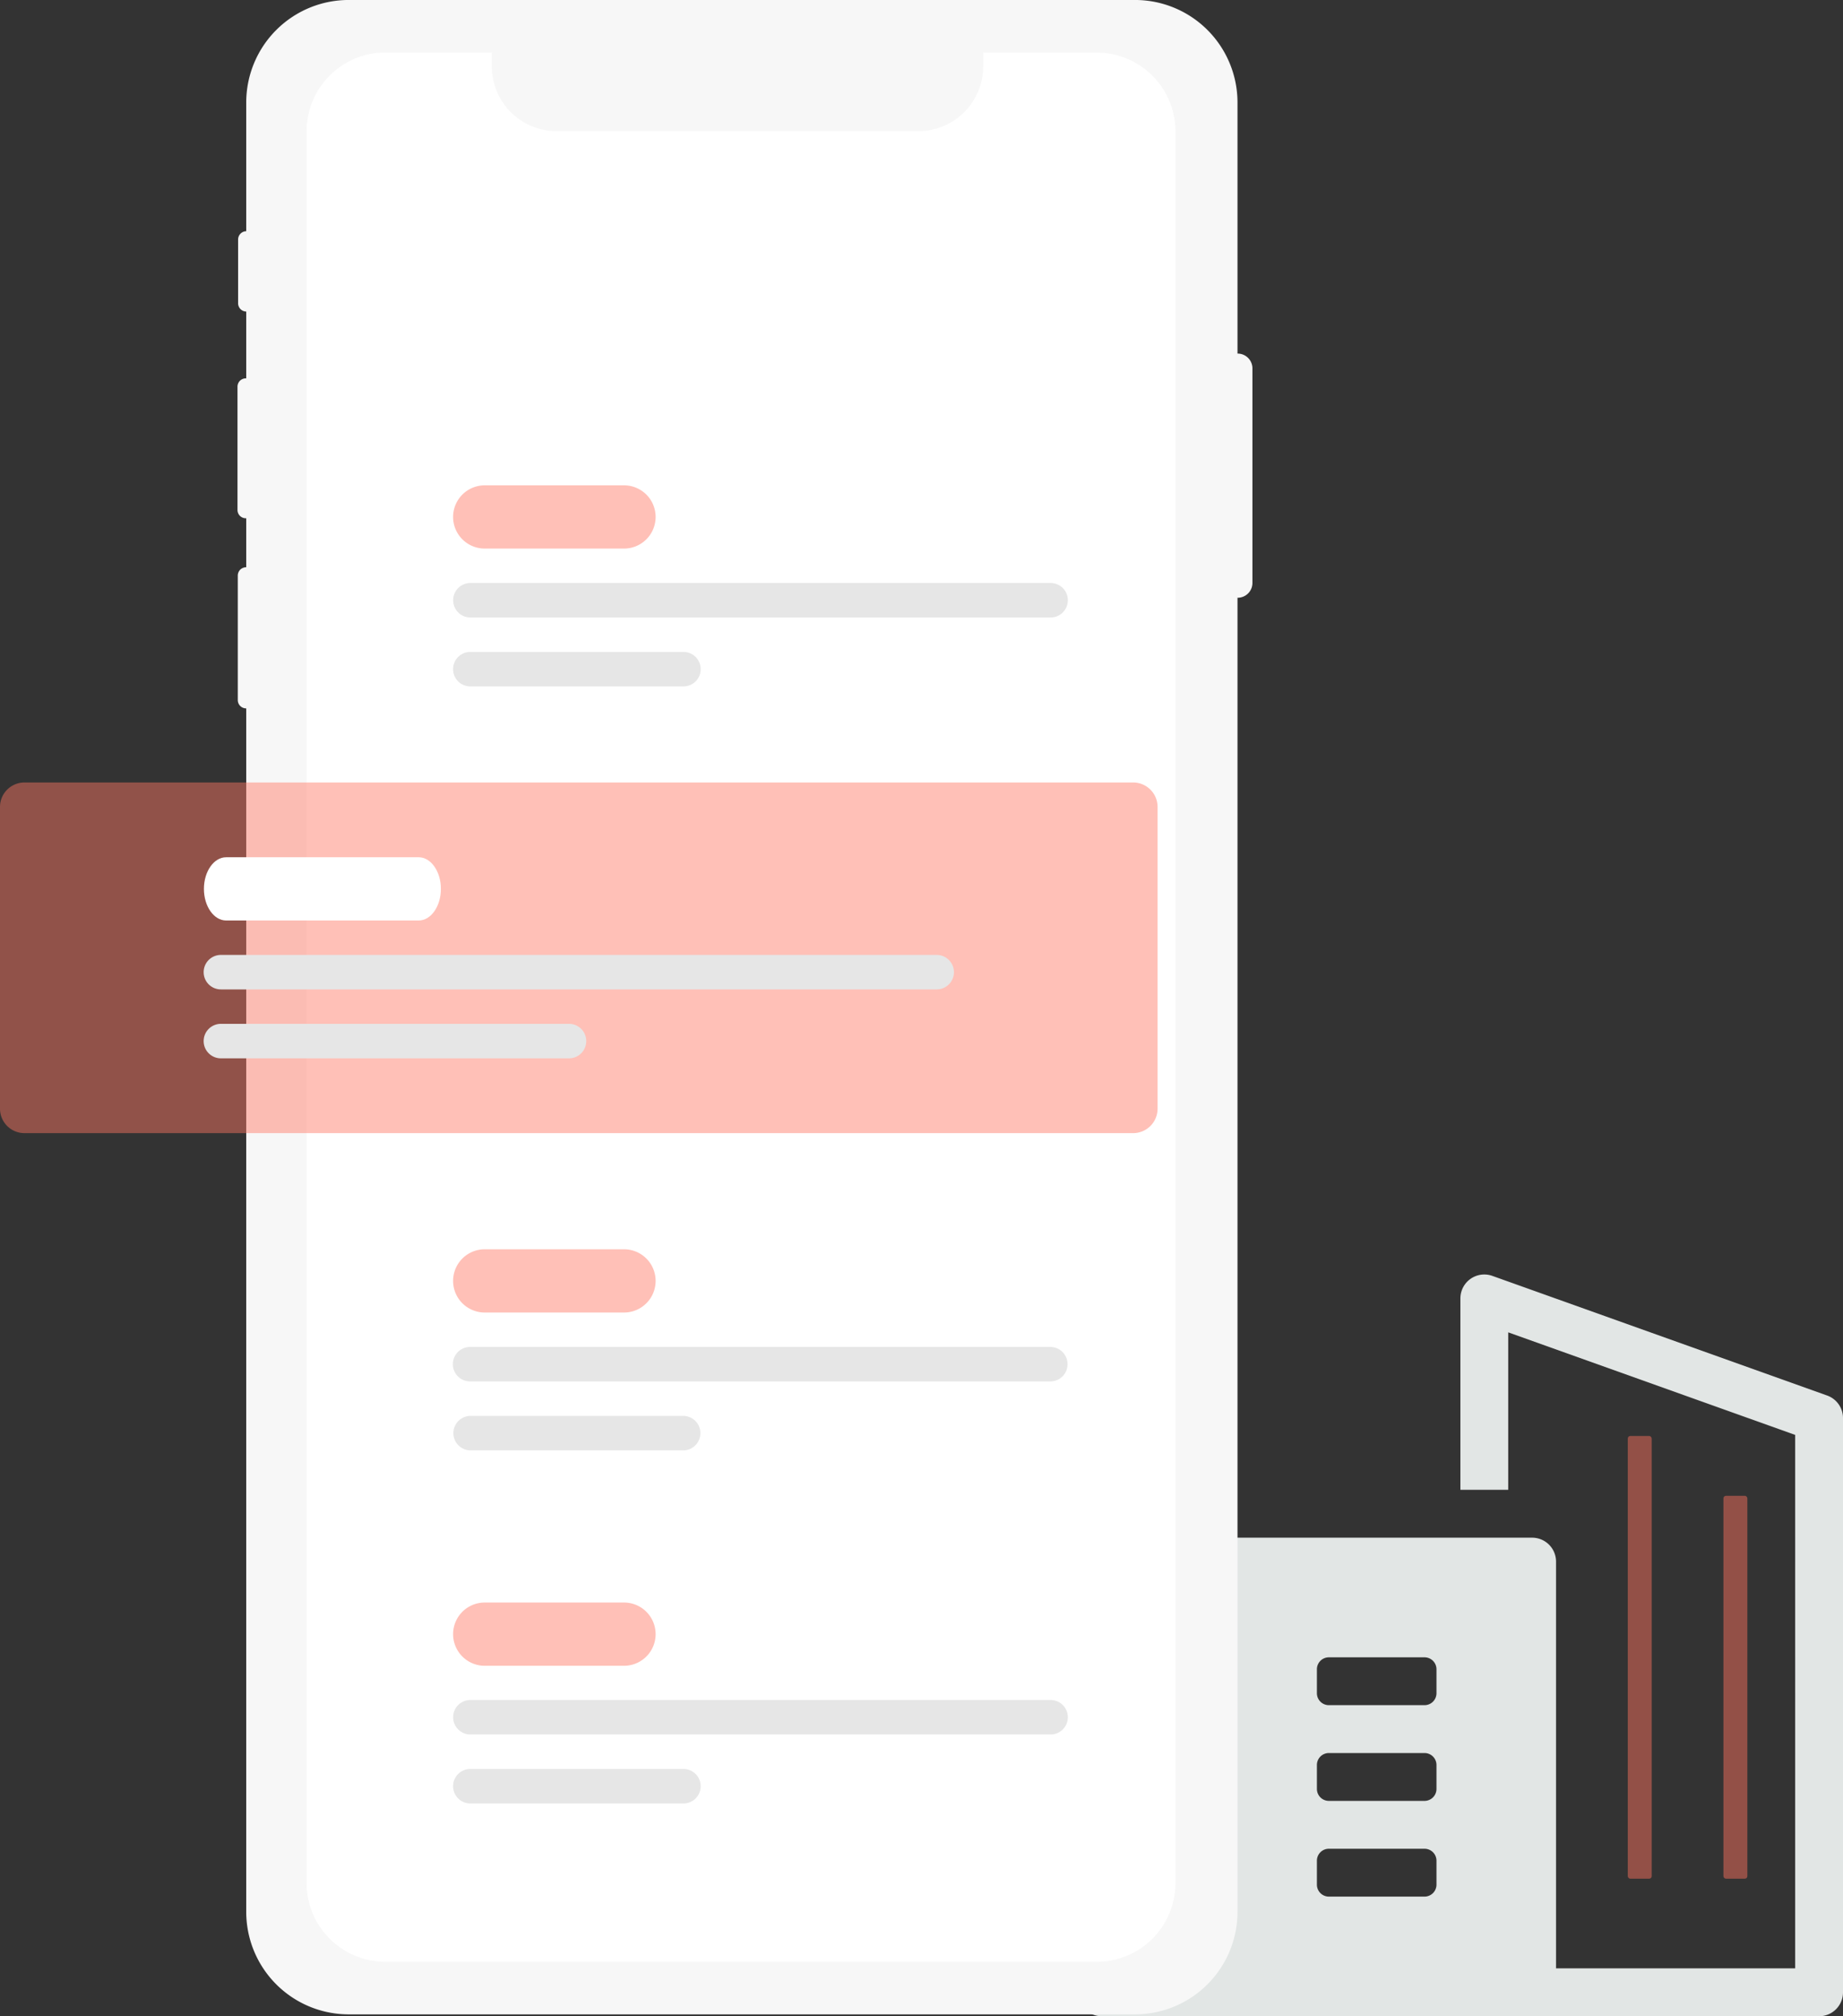 <svg xmlns="http://www.w3.org/2000/svg" width="375" height="410" viewBox="0 0 375 410">
  <rect x="0" y="0" width="375" height="410" fill="#333333" stroke="none"/>
  <g id="undraw_note_list_re_r4u9" transform="translate(-63.142 0)">
    <g id="new-construction-3" transform="translate(282.438 259.165)">
      <rect id="Rectangle_389" data-name="Rectangle 389" width="4.866" height="90.017" rx="0.5" transform="translate(111.913 32.845)" fill="#ff725f" opacity="0.47"/>
      <rect id="Rectangle_390" data-name="Rectangle 390" width="4.866" height="77.852" rx="0.5" transform="translate(131.376 45.009)" fill="#ff725f" opacity="0.47"/>
      <path id="Path_796" data-name="Path 796" d="M152.474,24.613,84.353.284a4.866,4.866,0,0,0-6.5,4.579V43.789h9.732V11.767l58.389,20.855V141.1H97.315V58.386A4.866,4.866,0,0,0,92.45,53.52H29.195a4.866,4.866,0,0,0-4.866,4.866V141.1H14.6V77.849H4.866A4.866,4.866,0,0,0,0,82.715V145.97a4.866,4.866,0,0,0,4.866,4.866H150.839a4.866,4.866,0,0,0,4.866-4.866V29.191A4.866,4.866,0,0,0,152.474,24.613ZM70.554,126.507H51.091a2.433,2.433,0,0,1-2.433-2.433v-4.866a2.433,2.433,0,0,1,2.433-2.433H70.554a2.433,2.433,0,0,1,2.433,2.433v4.866A2.433,2.433,0,0,1,70.554,126.507Zm0-19.463H51.091a2.433,2.433,0,0,1-2.433-2.433V99.745a2.433,2.433,0,0,1,2.433-2.433H70.554a2.433,2.433,0,0,1,2.433,2.433v4.866A2.433,2.433,0,0,1,70.554,107.044Zm0-19.463H51.091a2.433,2.433,0,0,1-2.433-2.433V80.282a2.433,2.433,0,0,1,2.433-2.433H70.554a2.433,2.433,0,0,1,2.433,2.433v4.866A2.433,2.433,0,0,1,70.554,87.58Z" transform="translate(0 -0.001)" fill="#e2e6e5"/>
    </g>
    <path id="Path_10370" data-name="Path 10370" d="M717.68,170.906l-.026,0V119.848A20.851,20.851,0,0,0,696.795,99H536.818a20.851,20.851,0,0,0-20.859,20.844v26.176a1.69,1.69,0,0,0-1.654,1.687v12.965a1.689,1.689,0,0,0,1.654,1.687v13.583h-.085a1.691,1.691,0,0,0-1.692,1.691v25.072a1.691,1.691,0,0,0,1.692,1.691h.085v9.958h-.026a1.691,1.691,0,0,0-1.692,1.691v25.317a1.691,1.691,0,0,0,1.692,1.691h.026V487.777a20.852,20.852,0,0,0,20.859,20.844H696.795a20.852,20.852,0,0,0,20.859-20.844V220.557l.026,0a3.012,3.012,0,0,0,3.013-3.011V173.917a3.012,3.012,0,0,0-3.013-3.011Z" transform="translate(-402.716 -99.004)" fill="#f7f7f7"/>
    <path id="Path_10371" data-name="Path 10371" d="M715.318,133.281v356.24a16.014,16.014,0,0,1-16.02,16H554.552a16.014,16.014,0,0,1-16.02-16V133.281a16.014,16.014,0,0,1,16.02-16.007h21.66v2.809A13.192,13.192,0,0,0,589.4,133.264h73.641a13.186,13.186,0,0,0,13.162-13.181V117.3H699.3a16.014,16.014,0,0,1,16.02,15.978Z" transform="translate(-413.005 -106.596)" fill="#fff"/>
    <path id="Path_10381" data-name="Path 10381" d="M624.278,280.854H595.929a6.429,6.429,0,0,1,0-12.858h28.349a6.429,6.429,0,1,1,0,12.858Z" transform="translate(-434.164 -169.303)" fill="#ff7663" opacity="0.46"/>
    <path id="Path_10382" data-name="Path 10382" d="M711.067,309.01H593.007a3.507,3.507,0,0,1,0-7.013h118.06a3.507,3.507,0,1,1,0,7.013Z" transform="translate(-434.214 -183.445)" fill="#e6e6e6"/>
    <path id="Path_10383" data-name="Path 10383" d="M636.373,333.01H593.007a3.507,3.507,0,0,1,0-7.014h43.367a3.507,3.507,0,0,1,0,7.014Z" transform="translate(-434.168 -193.429)" fill="#e6e6e6"/>
    <path id="Path_10384" data-name="Path 10384" d="M624.278,546.854H595.929a6.429,6.429,0,0,1,0-12.858h28.349a6.429,6.429,0,1,1,0,12.858Z" transform="translate(-434.164 -279.956)" fill="#ff7663" opacity="0.46"/>
    <path id="Path_10385" data-name="Path 10385" d="M711.067,575.01H593.007a3.507,3.507,0,0,1,0-7.014h118.06a3.507,3.507,0,1,1,0,7.014Z" transform="translate(-434.214 -294.097)" fill="#e6e6e6"/>
    <path id="Path_10386" data-name="Path 10386" d="M636.373,599.01H593.007a3.507,3.507,0,0,1,0-7.013h43.367a3.507,3.507,0,0,1,0,7.013Z" transform="translate(-434.168 -304.08)" fill="#e6e6e6"/>
    <path id="Path_10387" data-name="Path 10387" d="M624.278,669.854H595.929a6.429,6.429,0,0,1,0-12.858h28.349a6.429,6.429,0,1,1,0,12.858Z" transform="translate(-434.164 -331.123)" fill="#ff7663" opacity="0.46"/>
    <path id="Path_10388" data-name="Path 10388" d="M711.067,698.009H593.007a3.507,3.507,0,0,1,0-7.013h118.06a3.507,3.507,0,1,1,0,7.013Z" transform="translate(-434.214 -345.305)" fill="#e6e6e6"/>
    <path id="Path_10389" data-name="Path 10389" d="M636.373,722.01H593.007a3.507,3.507,0,0,1,0-7.014h43.367a3.507,3.507,0,0,1,0,7.014Z" transform="translate(-434.168 -355.278)" fill="#e6e6e6"/>
    <path id="Path_10390" data-name="Path 10390" d="M662.067,442.8h-225.6a4.974,4.974,0,0,1-4.968-4.968V376.464a4.973,4.973,0,0,1,4.968-4.968h225.6a4.974,4.974,0,0,1,4.968,4.968v61.368A4.974,4.974,0,0,1,662.067,442.8Z" transform="translate(-368.358 -212.379)" fill="#ff7663" opacity="0.46"/>
    <path id="Path_10397" data-name="Path 10397" d="M546.2,410.354h-39.19c-2.489,0-4.514-2.884-4.514-6.429s2.025-6.429,4.514-6.429H546.2c2.489,0,4.514,2.884,4.514,6.429S548.692,410.354,546.2,410.354Z" transform="translate(-397.862 -223.173)" fill="#fff"/>
    <path id="Path_10398" data-name="Path 10398" d="M651.536,438.51H506.007a3.507,3.507,0,1,1,0-7.013H651.536a3.507,3.507,0,1,1,0,7.013Z" transform="translate(-397.862 -237.315)" fill="#e6e6e6"/>
    <path id="Path_10399" data-name="Path 10399" d="M576.843,462.51H506.007a3.507,3.507,0,1,1,0-7.013h70.836a3.507,3.507,0,0,1,0,7.013Z" transform="translate(-397.862 -247.299)" fill="#e6e6e6"/>
  </g>
</svg>
